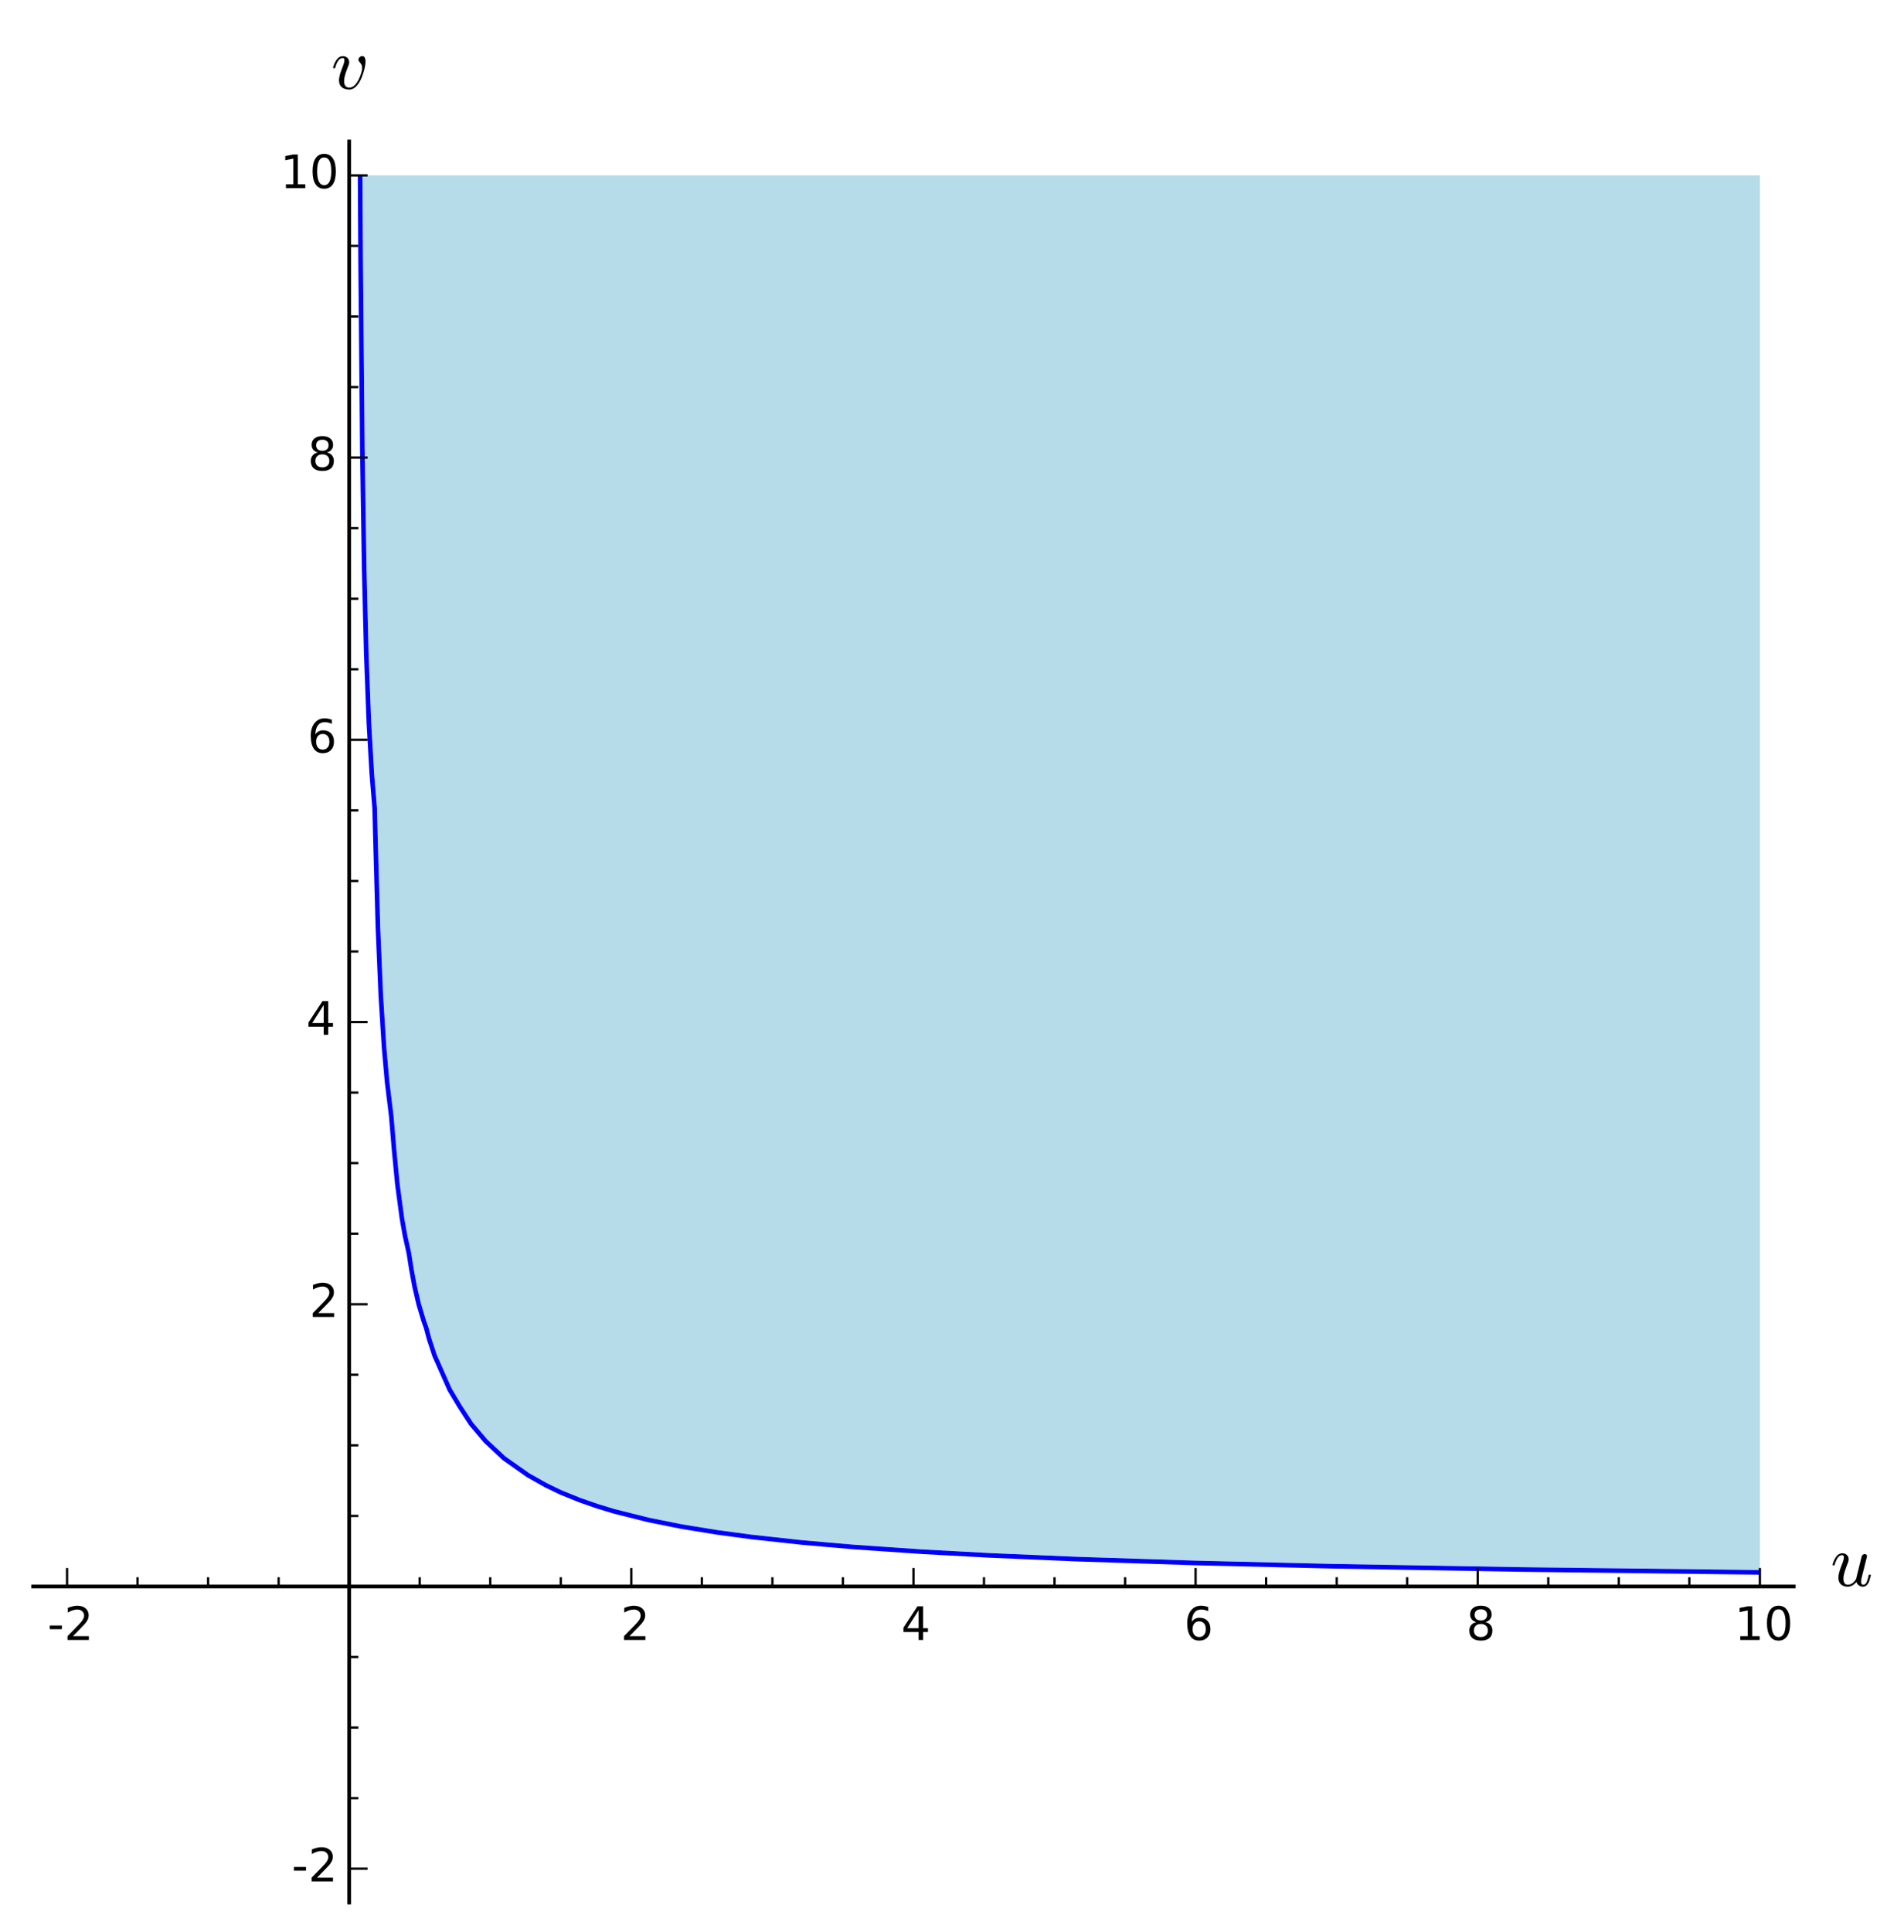 <svg width="516.25" xmlns="http://www.w3.org/2000/svg" height="523.75" viewBox="0 0 413 419" xmlns:xlink="http://www.w3.org/1999/xlink"><defs><clipPath id="a"><path d="m7.2 30.685h381.88v381.88h-381.88z"/></clipPath><path stroke="#000" id="b" stroke-width=".5" d="m0 0v-4"/><path id="c" d="m19.19 8.297h34.422v-8.297h-46.28v8.297q5.609 5.813 15.297 15.594 9.703 9.797 12.188 12.641 4.734 5.313 6.609 9 1.891 3.688 1.891 7.25 0 5.813-4.078 9.469-4.078 3.672-10.625 3.672-4.641 0-9.797-1.609-5.141-1.609-11-4.891v9.969q5.953 2.391 11.125 3.609 5.188 1.219 9.484 1.219 11.328 0 18.06-5.672 6.734-5.656 6.734-15.12 0-4.5-1.688-8.531-1.672-4.02-6.125-9.484-1.219-1.422-7.766-8.187-6.531-6.766-18.453-18.922"/><path id="d" d="m4.891 31.391h26.312v-8h-26.312z"/><path id="e" d="m37.797 64.31l-24.906-38.922h24.906zm-2.594 8.594h12.406v-47.52h10.406v-8.203h-10.406v-17.188h-9.813v17.188h-32.906v9.516z"/><path id="f" d="m33.02 40.38q-6.641 0-10.531-4.547-3.875-4.531-3.875-12.438 0-7.859 3.875-12.438 3.891-4.562 10.531-4.562 6.641 0 10.516 4.562 3.875 4.578 3.875 12.438 0 7.906-3.875 12.438-3.875 4.547-10.516 4.547m19.578 30.922v-8.984q-3.719 1.75-7.5 2.672-3.781.938-7.5.938-9.766 0-14.922-6.594-5.141-6.594-5.875-19.922 2.875 4.25 7.219 6.516 4.359 2.266 9.578 2.266 10.984 0 17.359-6.672 6.375-6.656 6.375-18.12 0-11.234-6.641-18.03-6.641-6.781-17.672-6.781-12.656 0-19.344 9.688-6.688 9.703-6.688 28.11 0 17.281 8.203 27.563 8.203 10.281 22.02 10.281 3.719 0 7.5-.734 3.781-.734 7.891-2.188"/><path id="g" d="m31.781 34.625q-7.03 0-11.06-3.766-4.02-3.766-4.02-10.344 0-6.594 4.02-10.359 4.03-3.766 11.06-3.766 7.03 0 11.08 3.781 4.063 3.797 4.063 10.344 0 6.578-4.03 10.344-4.02 3.766-11.11 3.766m-9.859 4.188q-6.344 1.563-9.891 5.906-3.531 4.359-3.531 10.609 0 8.734 6.219 13.813 6.234 5.078 17.06 5.078 10.891 0 17.09-5.078 6.203-5.078 6.203-13.813 0-6.25-3.547-10.609-3.531-4.344-9.828-5.906 7.125-1.656 11.09-6.5 3.984-4.828 3.984-11.797 0-10.609-6.469-16.281-6.469-5.656-18.531-5.656-12.05 0-18.531 5.656-6.469 5.672-6.469 16.281 0 6.969 4 11.797 4.02 4.844 11.141 6.5m-3.609 15.578q0-5.656 3.531-8.828 3.547-3.172 9.937-3.172 6.359 0 9.938 3.172 3.594 3.172 3.594 8.828 0 5.672-3.594 8.844-3.578 3.172-9.938 3.172-6.391 0-9.937-3.172-3.531-3.172-3.531-8.844"/><path id="h" d="m31.781 66.41q-7.609 0-11.453-7.5-3.828-7.484-3.828-22.531 0-14.984 3.828-22.484 3.844-7.5 11.453-7.5 7.672 0 11.5 7.5 3.844 7.5 3.844 22.484 0 15.05-3.844 22.531-3.828 7.5-11.5 7.5m0 7.813q12.266 0 18.734-9.703 6.469-9.688 6.469-28.14 0-18.406-6.469-28.11-6.469-9.688-18.734-9.688-12.25 0-18.719 9.688-6.469 9.703-6.469 28.11 0 18.453 6.469 28.14 6.469 9.703 18.719 9.703"/><path id="i" d="m12.406 8.297h16.11v55.625l-17.531-3.516v8.984l17.438 3.516h9.859v-64.61h16.11v-8.297h-41.984z"/><path stroke="#000" id="j" stroke-width=".5" d="m0 0v-2"/><path id="k" d="m10.594 10.891q0 3.266.875 6.703.891 3.453 2.469 7.672 1.594 4.234 2.766 7.359 1.313 3.656 1.313 6 0 2.984-2.188 2.984-3.969 0-6.531-4.078-2.563-4.078-3.781-9.109-.188-.641-.828-.641h-1.172q-.828 0-.828.938v.281q1.609 5.969 4.922 10.578 3.328 4.609 8.406 4.609 3.563 0 6.03-2.344 2.469-2.344 2.469-5.953 0-1.859-.828-3.906-.438-1.219-2-5.328-1.563-4.094-2.406-6.781-.828-2.688-1.359-5.281-.531-2.578-.531-5.172 0-3.313 1.406-5.609 1.422-2.297 4.594-2.297 6.391 0 11.234 7.906.094.391.156.75.078.375.125.719l7.188 29q.344 1.328 1.562 2.266 1.219.953 2.641.953 1.219 0 2.109-.781.906-.781.906-2.047 0-.578-.094-.781l-7.219-28.813q-.688-2.969-.688-4.875 0-4.297 2.875-4.297 3.219 0 4.813 3.969 1.594 3.984 2.703 9.219.203.578.781.578h1.234q.391 0 .625-.344.25-.344.25-.625-1.078-4.297-2.078-7.375-1-3.078-3.156-5.578-2.141-2.484-5.359-2.484-3.172 0-5.688 1.734-2.516 1.734-3.406 4.719-2.281-2.938-5.312-4.703-3.03-1.75-6.406-1.75-5.75 0-9.172 3.141-3.422 3.156-3.422 8.875"/><path stroke="#000" id="l" stroke-width=".5" d="m0 0h4"/><path stroke="#000" id="m" stroke-width=".5" d="m0 0h2"/><path id="n" d="m10.688 11.281q0 2.25.531 4.922.547 2.688 1.078 4.422.547 1.734 2.453 6.766 1.906 5.03 1.953 5.234 1.313 3.656 1.313 6 0 2.984-2.188 2.984-3.969 0-6.531-4.078-2.563-4.078-3.781-9.109-.188-.641-.828-.641h-1.172q-.828 0-.828.938v.281q1.609 5.969 4.922 10.578 3.328 4.609 8.406 4.609 3.563 0 6.03-2.344 2.469-2.344 2.469-5.953 0-1.859-.828-3.906-1.953-5.078-3.078-8.141-1.125-3.047-2.078-6.828-.953-3.781-.953-7 0-3.766 1.734-6.141 1.734-2.359 5.391-2.359 6.938 0 12.5 10.687 1.766 3.469 3.328 8.156 1.563 4.688 1.563 7.625 0 3.02-.984 4.703-.969 1.688-2.531 3.516-1.563 1.828-1.563 2.906 0 1.953 1.609 3.563 1.609 1.609 3.563 1.609 2.391 0 3.438-2.203 1.063-2.188 1.063-4.969 0-3.313-.953-7.906-.953-4.594-2.641-9.531-1.688-4.922-3.109-7.75-6.578-13.05-15.375-13.05-6.297 0-10.11 3.141-3.813 3.156-3.813 9.266"/><path id="o" d="m244.5 338.47l3.709.12 3.709.114 3.709.109 3.709.106 3.709.101 3.709.097 3.709.093 3.709.09 3.709.086 3.709.084 3.709.08 3.709.078 7.418.148 3.709.07 3.709.068 7.418.129 3.709.062 11.127.174 11.127.159 11.127.146 11.127.135 7.418.084 11.127.118 3.709.037-11.127-.115-3.709-.04-7.418-.084-11.127-.135-7.418-.096-7.418-.102-7.418-.107-11.127-.174-3.709-.062-7.418-.129-3.709-.068-3.709-.07-7.418-.148-3.709-.078-3.709-.08-3.709-.084-3.709-.086-3.709-.09-3.709-.093-3.709-.097-3.709-.101-3.709-.106-3.709-.109-3.709-.114-4.182-.135-3.236-.109-3.709-.131-3.709-.136-3.709-.144-3.709-.15-3.709-.158-3.709-.166-3.709-.174-3.709-.185-3.709-.195-3.709-.206-3.709-.218-3.71-.232-3.709-.247-3.709-.262-3.709-.281-3.709-.3-3.709-.322-1.047-.093-2.662-.254-3.709-.373-3.709-.404-3.709-.439-3.709-.477-3.709-.522-3.709-.573-3.918-.667-3.5-.664-3.709-.78-3.709-.874-3.709-.987-1.449-.404-2.26-.72-3.709-1.289-3.709-1.496-.498-.204-3.211-1.552-3.827-2.157-3.591-2.465-1.678-1.244-2.031-1.882-1.943-1.827-1.766-2.133-1.365-1.576-2.344-3.602-.078-.107-2.227-3.709-1.404-3.246-.246-.463-1.639-3.709-1.213-3.709-.61-2.318-.504-1.391-1.112-3.709-.864-3.709-.692-3.709-.538-3.511-.05-.198-.822-3.709-.66-3.709-.542-3.709-.452-3.709-.384-3.709-.329-3.709-.286-3.709-.185-2.689-.152-1.02-.491-3.709-.413-3.709-.351-3.709-.303-3.709-.264-3.709-.232-3.71-.205-3.709-.183-3.709-.164-3.709-.148-3.709-.134-3.709-.122-3.709-.112-3.709-.103-3.709-.095-3.709-.088-3.709-.081-3.709-.066-3.245-.046-.464-.331-3.709-.282-3.709-.243-3.709-.212-3.709-.186-3.709-.165-3.709-.147-3.709-.132-3.709-.119-3.709-.108-3.709-.098-3.709-.09-3.709-.082-3.709-.076-3.709-.07-3.709-.065-3.709-.061-3.709-.056-3.709-.053-3.709-.049-3.709-.046-3.709-.044-3.709-.041-3.709-.039-3.709-.037-3.709-.035-3.709-.033-3.709-.031-3.709-.03-3.709-.028-3.709-.027-3.709-.026-3.709-.024-3.709-.023-3.709-.022-3.709-.022-3.709-.021-3.709.021 3.709.022 3.709.022 3.709.023 3.709.024 3.709.026 3.709.027 3.709.028 3.709.03 3.709.031 3.709.033 3.709.035 3.709.037 3.709.039 3.709.041 3.709.044 3.709.046 3.709.049 3.709.053 3.709.056 3.709.061 3.709.065 3.709.07 3.709.076 3.709.082 3.709.09 3.709.098 3.709.108 3.709.119 3.709.132 3.709.147 3.709.165 3.709.186 3.709.212 3.709.243 3.709.282 3.709.331 3.709.046.464.066 3.245.081 3.709.088 3.709.095 3.709.103 3.709.112 3.709.122 3.709.134 3.709.148 3.709.164 3.709.183 3.709.205 3.709.232 3.71.264 3.709.303 3.709.351 3.709.413 3.709.491 3.709.152 1.02.185 2.689.286 3.709.329 3.709.384 3.709.452 3.709.542 3.709.66 3.709.822 3.709.05.198.538 3.511.692 3.709.864 3.709 1.112 3.709.504 1.391.61 2.318 1.213 3.709 1.639 3.709.246.463 1.404 3.246 2.227 3.709.078.107 2.344 3.602 1.365 1.576 1.766 2.133 1.943 1.827 2.031 1.882 1.678 1.244 3.591 2.465 3.827 2.157 3.211 1.552.498.204 3.709 1.496 3.709 1.289 2.26.72 1.449.404 3.709.987 3.709.874 3.709.78 3.5.664 3.918.667 3.709.573 3.709.522 3.709.477 3.709.439 3.709.404 3.709.373 2.662.254 1.047.093 3.709.322 3.709.3 3.709.281 3.709.262 3.709.247 3.71.232 3.709.218 3.709.206 3.709.195 3.709.185 3.709.174 3.709.166 3.709.158 3.709.15 3.709.144 3.709.136 3.709.131 3.709.124" clip-path="url(#a)"/><path fill="none" id="p" d="m381.74 340.96l-51.926-.625-40.799-.705-29.672-.709-25.963-.84-18.545-.792-14.836-.804-14.837-1.022-11.127-.969-11.127-1.216-7.418-.999-7.627-1.24-7.209-1.444-7.418-1.861-3.709-1.124-3.709-1.289-4.207-1.7-3.211-1.552-3.827-2.157-5.269-3.709-3.974-3.709-3.131-3.709-2.422-3.709-2.227-3.709-3.289-7.418-1.213-3.709-.61-2.318-.504-1.391-1.112-3.709-.864-3.709-.692-3.709-.588-3.709-.822-3.709-.66-3.709-.994-7.418-.713-7.418-.623-7.418-.904-7.418-.654-7.418-.701-11.128-.63-14.836-.52-18.545-.193-7.418-.613-7.418-.64-11.127-.562-14.836-.454-18.545-.401-25.963-.369-40.799-.112-18.545" clip-path="url(#a)"/></defs><g fill="#fff"><path d="m0 419.76h413.56v-419.76h-413.56z"/><path d="m7.2 412.56h381.88v-381.88h-381.88z"/></g><g fill="#add8e6"><path fill-opacity=".9" clip-path="url(#a)" d="m244.5 338.47l3.709.12 3.709.114 3.709.109 3.709.106 3.709.101 3.709.097 3.709.093 3.709.09 3.709.086 3.709.084 3.709.08 3.709.078 7.418.148 3.709.07 3.709.068 7.418.129 3.709.062 11.127.174 11.127.159 11.127.146 11.127.135 7.418.084 11.127.118 3.709.037v-302.93h-303.63l.021 3.709.022 3.709.022 3.709.023 3.709.024 3.709.026 3.709.027 3.709.028 3.709.03 3.709.031 3.709.033 3.709.035 3.709.037 3.709.039 3.709.041 3.709.044 3.709.046 3.709.049 3.709.053 3.709.056 3.709.061 3.709.065 3.709.07 3.709.076 3.709.082 3.709.09 3.709.098 3.709.108 3.709.119 3.709.132 3.709.147 3.709.165 3.709.186 3.709.212 3.709.243 3.709.282 3.709.331 3.709.046.464.066 3.245.081 3.709.088 3.709.095 3.709.103 3.709.112 3.709.122 3.709.134 3.709.148 3.709.164 3.709.183 3.709.205 3.709.232 3.71.264 3.709.303 3.709.351 3.709.413 3.709.491 3.709.152 1.02.185 2.689.286 3.709.329 3.709.384 3.709.452 3.709.542 3.709.66 3.709.822 3.709.05.198.538 3.511.692 3.709.864 3.709 1.112 3.709.504 1.391.61 2.318 1.213 3.709 1.639 3.709.246.463 1.404 3.246 2.227 3.709.078.107 2.344 3.602 1.365 1.576 1.766 2.133 1.943 1.827 2.031 1.882 1.678 1.244 3.591 2.465 3.827 2.157 3.211 1.552.498.204 3.709 1.496 3.709 1.289 2.26.72 1.449.404 3.709.987 3.709.874 3.709.78 3.5.664 3.918.667 3.709.573 3.709.522 3.709.477 3.709.439 3.709.404 3.709.373 2.662.254 1.047.093 3.709.322 3.709.3 3.709.281 3.709.262 3.709.247 3.71.232 3.709.218 3.709.206 3.709.195 3.709.185 3.709.174 3.709.166 3.709.158 3.709.15 3.709.144 3.709.136 3.709.131 3.709.124"/><use xlink:href="#o"/></g><use fill="#fff" xlink:href="#o"/><use stroke="#add8e6" xlink:href="#p"/><g stroke="#fff"><use xlink:href="#p"/><use xlink:href="#p"/></g><use stroke="#00f" xlink:href="#p"/><g fill="none" stroke="#000" stroke-linecap="square" stroke-width=".8"><path d="m7.2 344.02h381.88"/><path d="m75.74 412.56v-381.88"/></g><use x="14.544" y="344.02" xlink:href="#b"/><g transform="matrix(.1 0 0-.1 10.304 355.62)"><use xlink:href="#d"/><use x="36.08" xlink:href="#c"/></g><use x="75.74" y="344.02" xlink:href="#b"/><use x="136.94" y="344.02" xlink:href="#b"/><use xlink:href="#c" transform="matrix(.1 0 0-.1 134.63 355.62)"/><use x="198.14" y="344.02" xlink:href="#b"/><use xlink:href="#e" transform="matrix(.1 0 0-.1 195.48 355.62)"/><use x="259.34" y="344.02" xlink:href="#b"/><use xlink:href="#f" transform="matrix(.1 0 0-.1 256.82 355.62)"/><use x="320.54" y="344.02" xlink:href="#b"/><use xlink:href="#g" transform="matrix(.1 0 0-.1 318.04 355.62)"/><use x="381.74" y="344.02" xlink:href="#b"/><g transform="matrix(.1 0 0-.1 376.25 355.62)"><use xlink:href="#i"/><use x="63.62" xlink:href="#h"/></g><use x="29.844" y="344.02" xlink:href="#j"/><use x="45.14" y="344.02" xlink:href="#j"/><use x="60.44" y="344.02" xlink:href="#j"/><use x="91.04" y="344.02" xlink:href="#j"/><use x="106.34" y="344.02" xlink:href="#j"/><use x="121.64" y="344.02" xlink:href="#j"/><use x="152.24" y="344.02" xlink:href="#j"/><use x="167.54" y="344.02" xlink:href="#j"/><use x="182.84" y="344.02" xlink:href="#j"/><use x="213.44" y="344.02" xlink:href="#j"/><use x="228.74" y="344.02" xlink:href="#j"/><use x="244.04" y="344.02" xlink:href="#j"/><use x="274.64" y="344.02" xlink:href="#j"/><use x="289.94" y="344.02" xlink:href="#j"/><use x="305.24" y="344.02" xlink:href="#j"/><use x="335.84" y="344.02" xlink:href="#j"/><use x="351.14" y="344.02" xlink:href="#j"/><use x="366.44" y="344.02" xlink:href="#j"/><use xlink:href="#k" transform="matrix(.16 0 0-.16 397.08 343.89)"/><use x="75.74" y="405.22" xlink:href="#l"/><g transform="matrix(.1 0 0-.1 63.26 407.98)"><use xlink:href="#d"/><use x="36.08" xlink:href="#c"/></g><use x="75.74" y="344.02" xlink:href="#l"/><use x="75.74" y="282.82" xlink:href="#l"/><use xlink:href="#c" transform="matrix(.1 0 0-.1 67.11 285.58)"/><use x="75.74" y="221.63" xlink:href="#l"/><use xlink:href="#e" transform="matrix(.1 0 0-.1 66.43 224.38)"/><use x="75.74" y="160.43" xlink:href="#l"/><use xlink:href="#f" transform="matrix(.1 0 0-.1 66.71 163.19)"/><use x="75.74" y="99.23" xlink:href="#l"/><use xlink:href="#g" transform="matrix(.1 0 0-.1 66.743 101.99)"/><use x="75.74" y="38.03" xlink:href="#l"/><g transform="matrix(.1 0 0-.1 60.78 40.788)"><use xlink:href="#i"/><use x="63.62" xlink:href="#h"/></g><use x="75.74" y="389.92" xlink:href="#m"/><use x="75.74" y="374.62" xlink:href="#m"/><use x="75.74" y="359.32" xlink:href="#m"/><use x="75.74" y="328.72" xlink:href="#m"/><use x="75.74" y="313.42" xlink:href="#m"/><use x="75.74" y="298.12" xlink:href="#m"/><use x="75.74" y="267.52" xlink:href="#m"/><use x="75.74" y="252.22" xlink:href="#m"/><use x="75.74" y="236.92" xlink:href="#m"/><use x="75.74" y="206.33" xlink:href="#m"/><use x="75.74" y="191.03" xlink:href="#m"/><use x="75.74" y="175.73" xlink:href="#m"/><use x="75.74" y="145.13" xlink:href="#m"/><use x="75.74" y="129.83" xlink:href="#m"/><use x="75.74" y="114.53" xlink:href="#m"/><use x="75.74" y="83.928" xlink:href="#m"/><use x="75.74" y="68.63" xlink:href="#m"/><use x="75.74" y="53.33" xlink:href="#m"/><use xlink:href="#n" transform="matrix(.16 0 0-.16 71.823 19.243)"/></svg>